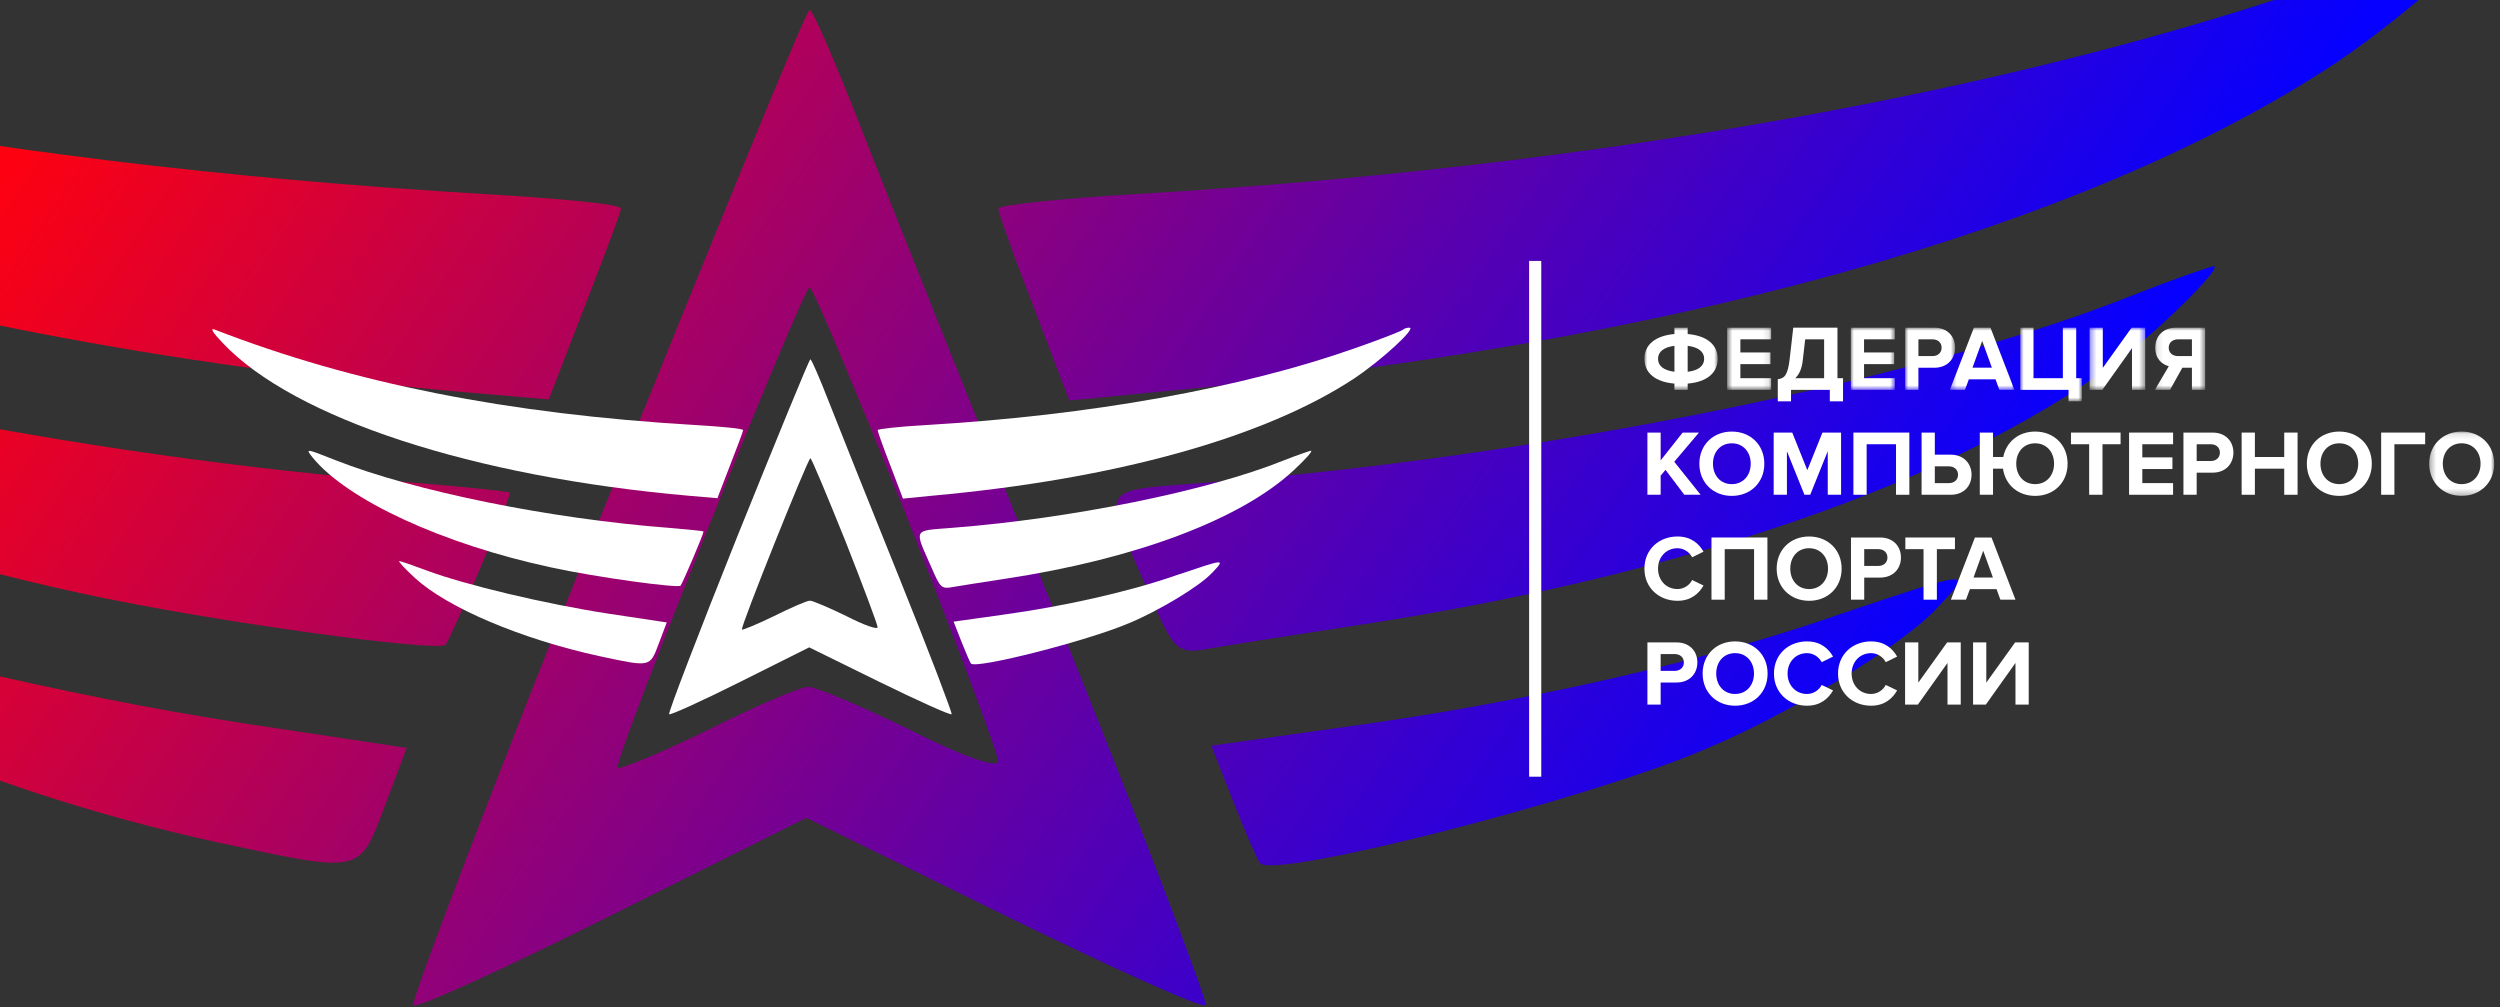 <svg width="412" height="166" viewBox="0 0 412 166" fill="none" xmlns="http://www.w3.org/2000/svg">
<rect x="0" y="0" width="412" height="166" fill="#333333" stroke="none"/>
<path d="M-138.177 -5.868C-105.256 28.882 -22.771 55.95 77.637 64.729L90.439 65.826L96.292 50.646C99.584 42.233 102.327 34.917 102.327 34.369C102.327 33.637 92.268 32.723 80.015 31.991C-6.494 26.87 -77.822 12.787 -141.834 -12.086C-144.212 -13.001 -142.932 -10.806 -138.177 -5.868Z" fill="url(#paint0_linear_1_231)"/>
<path d="M407.393 -12.085C406.844 -11.537 397.151 -7.696 385.629 -3.672C332.956 14.983 262.542 27.602 187.007 31.992C174.57 32.723 164.511 33.821 164.511 34.369C164.511 34.918 167.072 42.234 170.364 50.647L176.216 66.01L189.202 64.729C274.247 57.048 343.38 37.844 384.897 10.41C397.7 1.814 413.794 -13 410.319 -13C409.222 -13 407.942 -12.634 407.393 -12.085Z" fill="url(#paint1_linear_1_231)"/>
<path d="M99.767 83.201C81.843 128.009 67.577 165.137 68.126 165.685C68.675 166.234 83.489 159.467 101.047 150.688L132.87 134.776L165.242 150.688C183.166 159.467 198.163 166.234 198.712 165.685C199.077 165.137 188.287 136.788 174.57 102.77C160.853 68.752 146.221 32.174 142.015 21.383C137.808 10.592 133.968 1.63 133.419 1.63C132.87 1.63 117.873 38.392 99.767 83.201ZM149.513 85.395C157.744 106.245 164.511 124.352 164.511 125.449C164.511 126.729 158.292 124.534 150.062 120.328C142.198 116.487 134.516 113.195 133.236 113.195C131.773 113.195 124.274 116.487 116.593 120.328C108.728 124.169 101.961 126.912 101.778 126.546C100.864 125.815 132.322 47.354 133.419 47.354C133.968 47.354 141.1 64.546 149.513 85.395Z" fill="url(#paint2_linear_1_231)"/>
<path d="M-96.844 46.805C-80.932 66.558 -36.672 87.042 13.624 97.832C34.656 102.405 72.149 107.526 73.43 106.245C74.344 105.148 84.037 82.469 84.037 81.189C84.037 81.006 76.905 80.275 68.126 79.543C13.258 75.337 -49.291 62.717 -86.053 48.268C-99.953 42.782 -99.953 42.782 -96.844 46.805Z" fill="url(#paint3_linear_1_231)"/>
<path d="M351.976 48.452C317.592 62.352 253.58 75.337 198.712 79.543C180.605 81.007 181.337 79.543 189.384 97.833C193.591 107.526 193.957 107.892 199.809 106.795C202.918 106.246 213.526 104.6 223.037 103.137C283.574 93.992 332.406 75.703 356.914 52.841C362.218 47.903 365.876 43.879 364.778 43.879C363.864 44.062 358.011 46.074 351.976 48.452Z" fill="url(#paint4_linear_1_231)"/>
<path d="M-49.292 102.771C-34.295 116.488 -0.277 130.936 35.753 138.801C59.712 143.922 59.163 144.105 63.37 132.948L67.028 123.255L40.326 119.231C10.514 114.659 -26.064 105.88 -43.805 99.296C-50.206 96.918 -55.876 94.906 -56.608 94.906C-57.156 95.089 -53.864 98.564 -49.292 102.771Z" fill="url(#paint5_linear_1_231)"/>
<path d="M302.96 101.307C281.013 108.989 251.202 115.756 221.756 119.78L199.626 122.889L203.284 132.216C205.296 137.337 207.307 141.91 207.673 142.275C210.234 144.836 261.261 131.85 280.647 123.62C294.364 117.951 313.202 106.611 319.055 100.393C325.456 93.626 325.273 93.809 302.96 101.307Z" fill="url(#paint6_linear_1_231)"/>
<path d="M36.719 56.543C48.456 68.932 77.864 78.582 113.662 81.712L118.226 82.103L120.313 76.691C121.487 73.692 122.465 71.084 122.465 70.888C122.465 70.627 118.878 70.301 114.51 70.04C83.667 68.215 58.237 63.194 35.415 54.326C34.568 54 35.024 54.782 36.719 56.543Z" fill="white"/>
<path d="M231.228 54.326C231.032 54.522 227.576 55.891 223.468 57.325C204.689 63.976 179.585 68.475 152.655 70.04C148.221 70.301 144.635 70.692 144.635 70.888C144.635 71.084 145.548 73.692 146.722 76.691L148.808 82.169L153.438 81.712C183.758 78.974 208.406 72.127 223.208 62.346C227.772 59.282 233.51 54 232.271 54C231.88 54 231.423 54.13 231.228 54.326Z" fill="white"/>
<path d="M121.552 88.298C115.161 104.273 110.075 117.51 110.271 117.705C110.467 117.901 115.748 115.488 122.008 112.359L133.354 106.686L144.895 112.359C151.285 115.488 156.632 117.901 156.828 117.705C156.958 117.51 153.111 107.403 148.221 95.275C143.33 83.147 138.114 70.105 136.614 66.258C135.114 62.411 133.745 59.216 133.549 59.216C133.354 59.216 128.007 72.322 121.552 88.298ZM139.288 89.08C142.222 96.514 144.634 102.969 144.634 103.36C144.634 103.817 142.417 103.034 139.483 101.534C136.679 100.165 133.941 98.992 133.484 98.992C132.963 98.992 130.289 100.165 127.551 101.534C124.747 102.904 122.334 103.882 122.269 103.751C121.943 103.491 133.158 75.517 133.549 75.517C133.745 75.517 136.288 81.647 139.288 89.08Z" fill="white"/>
<path d="M51.456 75.322C57.128 82.364 72.908 89.667 90.84 93.514C98.338 95.144 111.705 96.97 112.162 96.514C112.488 96.123 115.944 88.037 115.944 87.581C115.944 87.515 113.401 87.255 110.271 86.994C90.709 85.494 68.409 80.995 55.303 75.844C50.347 73.888 50.347 73.888 51.456 75.322Z" fill="white"/>
<path d="M211.47 75.909C199.212 80.865 176.39 85.494 156.828 86.994C150.373 87.516 150.634 86.994 153.503 93.514C155.002 96.97 155.133 97.101 157.219 96.71C158.328 96.514 162.11 95.927 165.501 95.405C187.084 92.145 204.493 85.625 213.231 77.474C215.122 75.713 216.426 74.279 216.035 74.279C215.709 74.344 213.622 75.061 211.47 75.909Z" fill="white"/>
<path d="M68.409 95.275C73.756 100.165 85.884 105.317 98.73 108.121C107.272 109.946 107.076 110.011 108.576 106.034L109.88 102.578L100.36 101.144C89.731 99.513 76.69 96.383 70.365 94.036C68.083 93.188 66.062 92.471 65.801 92.471C65.606 92.536 66.779 93.775 68.409 95.275Z" fill="white"/>
<path d="M193.995 94.753C186.171 97.492 175.542 99.904 165.044 101.339L157.154 102.447L158.458 105.773C159.176 107.599 159.893 109.229 160.023 109.359C160.936 110.272 179.128 105.642 186.04 102.708C190.931 100.687 197.647 96.644 199.733 94.427C202.016 92.014 201.95 92.08 193.995 94.753Z" fill="white"/>
<mask id="mask0_1_231" style="mask-type:alpha" maskUnits="userSpaceOnUse" x="271" y="54" width="13" height="11">
<path d="M283.075 54H271V64.248H283.075V54Z" fill="white"/>
</mask>
<g mask="url(#mask0_1_231)">
<path fill-rule="evenodd" clip-rule="evenodd" d="M275.948 64.247V63.217C272.845 62.956 271 61.497 271 59.131C271 56.781 272.845 55.322 275.948 55.044V53.999H278.128V55.044C281.233 55.322 283.076 56.764 283.076 59.131C283.076 61.497 281.233 62.956 278.128 63.217V64.247H275.948ZM275.948 61.266V56.995C274.181 57.21 273.243 57.979 273.243 59.131C273.243 60.298 274.181 61.051 275.948 61.266ZM278.128 56.995V61.266C279.896 61.067 280.847 60.298 280.847 59.131C280.847 57.964 279.896 57.21 278.128 56.995Z" fill="white"/>
</g>
<mask id="mask1_1_231" style="mask-type:alpha" maskUnits="userSpaceOnUse" x="284" y="54" width="8" height="11">
<path d="M291.884 54H284.633V64.248H291.884V54Z" fill="white"/>
</mask>
<g mask="url(#mask1_1_231)">
<path fill-rule="evenodd" clip-rule="evenodd" d="M284.633 64.248V54H291.884V55.921H286.814V58.085H291.777V60.007H286.814V62.326H291.884V64.248H284.633Z" fill="white"/>
</g>
<path fill-rule="evenodd" clip-rule="evenodd" d="M292.979 62.496C294.024 62.357 294.607 61.942 294.93 59.239L295.529 54H302.812V62.328H303.733V66.138H301.551V64.248H295.161V66.138H292.979V62.496ZM295.851 62.328H300.615V55.92H297.495L297.096 59.393C296.943 60.776 296.497 61.728 295.851 62.328Z" fill="white"/>
<mask id="mask2_1_231" style="mask-type:alpha" maskUnits="userSpaceOnUse" x="305" y="54" width="8" height="11">
<path d="M312.265 54H305.014V64.248H312.265V54Z" fill="white"/>
</mask>
<g mask="url(#mask2_1_231)">
<path fill-rule="evenodd" clip-rule="evenodd" d="M305.014 64.248V54H312.265V55.921H307.195V58.085H312.158V60.007H307.195V62.326H312.265V64.248H305.014Z" fill="white"/>
</g>
<mask id="mask3_1_231" style="mask-type:alpha" maskUnits="userSpaceOnUse" x="313" y="54" width="10" height="11">
<path d="M322.204 54H313.972V64.248H322.204V54Z" fill="white"/>
</mask>
<g mask="url(#mask3_1_231)">
<path fill-rule="evenodd" clip-rule="evenodd" d="M313.972 64.247V53.999H318.765C320.992 53.999 322.206 55.505 322.206 57.302C322.206 59.085 320.977 60.605 318.765 60.605H316.154V64.247H313.972ZM319.979 57.302C319.979 56.442 319.333 55.92 318.474 55.92H316.154V58.685H318.474C319.333 58.685 319.979 58.147 319.979 57.302Z" fill="white"/>
</g>
<mask id="mask4_1_231" style="mask-type:alpha" maskUnits="userSpaceOnUse" x="321" y="54" width="11" height="11">
<path d="M331.981 54H321.335V64.248H331.981V54Z" fill="white"/>
</mask>
<g mask="url(#mask4_1_231)">
<path fill-rule="evenodd" clip-rule="evenodd" d="M329.491 64.247L328.862 62.511H324.468L323.823 64.247H321.335L325.297 53.999H328.032L331.98 64.247H329.491ZM326.666 56.181L325.067 60.59H328.262L326.666 56.181Z" fill="white"/>
</g>
<mask id="mask5_1_231" style="mask-type:alpha" maskUnits="userSpaceOnUse" x="332" y="54" width="12" height="13">
<path d="M343.078 54H332.941V66.137H343.078V54Z" fill="white"/>
</mask>
<g mask="url(#mask5_1_231)">
<path fill-rule="evenodd" clip-rule="evenodd" d="M340.897 64.248H332.941V54H335.121V62.327H339.959V54H342.158V62.327H343.078V66.137H340.897V64.248Z" fill="white"/>
</g>
<mask id="mask6_1_231" style="mask-type:alpha" maskUnits="userSpaceOnUse" x="344" y="54" width="10" height="11">
<path d="M353.532 54H344.362V64.248H353.532V54Z" fill="white"/>
</mask>
<g mask="url(#mask6_1_231)">
<path fill-rule="evenodd" clip-rule="evenodd" d="M344.361 64.248V54H346.542V60.621L351.289 54H353.532V64.248H351.351V57.38L346.465 64.248H344.361Z" fill="white"/>
</g>
<mask id="mask7_1_231" style="mask-type:alpha" maskUnits="userSpaceOnUse" x="355" y="54" width="9" height="11">
<path d="M363.411 54H355.116V64.248H363.411V54Z" fill="white"/>
</mask>
<g mask="url(#mask7_1_231)">
<path fill-rule="evenodd" clip-rule="evenodd" d="M355.116 64.247L357.421 60.345C356.314 60.084 355.177 59.116 355.177 57.302C355.177 55.398 356.482 53.999 358.619 53.999H363.411V64.247H361.23V60.605H359.648L357.619 64.247H355.116ZM361.23 58.685V55.92H358.942C358.066 55.92 357.405 56.442 357.405 57.302C357.405 58.163 358.066 58.685 358.942 58.685H361.23Z" fill="white"/>
</g>
<path fill-rule="evenodd" clip-rule="evenodd" d="M277.577 81.537L274.474 77.435L273.675 78.388V81.537H271.494V71.289H273.675V75.869L277.301 71.289H279.989L275.917 76.1L280.264 81.537H277.577Z" fill="white"/>
<path fill-rule="evenodd" clip-rule="evenodd" d="M280.054 76.421C280.054 73.333 282.313 71.122 285.399 71.122C288.503 71.122 290.761 73.333 290.761 76.421C290.761 79.51 288.503 81.722 285.399 81.722C282.313 81.722 280.054 79.51 280.054 76.421ZM288.519 76.421C288.519 74.501 287.29 73.056 285.399 73.056C283.511 73.056 282.296 74.501 282.296 76.421C282.296 78.326 283.511 79.786 285.399 79.786C287.29 79.786 288.519 78.326 288.519 76.421Z" fill="white"/>
<path fill-rule="evenodd" clip-rule="evenodd" d="M301.213 81.537V74.361L298.324 81.537H297.373L294.485 74.361V81.537H292.303V71.289H295.361L297.848 77.482L300.337 71.289H303.409V81.537H301.213Z" fill="white"/>
<path fill-rule="evenodd" clip-rule="evenodd" d="M312.463 81.537V73.21H307.624V81.537H305.442V71.289H314.661V81.537H312.463Z" fill="white"/>
<path fill-rule="evenodd" clip-rule="evenodd" d="M318.859 71.29V74.931H321.47C323.683 74.931 324.912 76.452 324.912 78.234C324.912 80.031 323.697 81.537 321.47 81.537H316.678V71.29H318.859ZM318.859 76.851V79.616H321.179C322.039 79.616 322.685 79.095 322.685 78.234C322.685 77.389 322.039 76.851 321.179 76.851H318.859ZM330.094 77.236H328.45V81.537H326.269V71.29H328.45V75.315H330.139C330.616 72.826 332.674 71.121 335.393 71.121C338.497 71.121 340.74 73.333 340.74 76.421C340.74 79.509 338.497 81.722 335.393 81.722C332.566 81.722 330.462 79.893 330.094 77.236ZM338.511 76.421C338.511 74.501 337.282 73.056 335.393 73.056C333.488 73.056 332.276 74.501 332.276 76.421C332.276 78.326 333.488 79.785 335.393 79.785C337.282 79.785 338.511 78.326 338.511 76.421Z" fill="white"/>
<path fill-rule="evenodd" clip-rule="evenodd" d="M344.294 81.537V73.21H341.297V71.289H349.471V73.21H346.491V81.537H344.294Z" fill="white"/>
<path fill-rule="evenodd" clip-rule="evenodd" d="M350.872 81.537V71.289H358.124V73.21H353.053V75.376H358.015V77.296H353.053V79.617H358.124V81.537H350.872Z" fill="white"/>
<path fill-rule="evenodd" clip-rule="evenodd" d="M359.832 81.537V71.29H364.624C366.852 71.29 368.066 72.796 368.066 74.593C368.066 76.375 366.837 77.896 364.624 77.896H362.013V81.537H359.832ZM365.839 74.593C365.839 73.732 365.193 73.211 364.334 73.211H362.013V75.976H364.334C365.193 75.976 365.839 75.438 365.839 74.593Z" fill="white"/>
<path fill-rule="evenodd" clip-rule="evenodd" d="M376.442 81.537V77.236H371.605V81.537H369.423V71.289H371.605V75.316H376.442V71.289H378.64V81.537H376.442Z" fill="white"/>
<path fill-rule="evenodd" clip-rule="evenodd" d="M380.167 76.421C380.167 73.333 382.426 71.122 385.513 71.122C388.617 71.122 390.875 73.333 390.875 76.421C390.875 79.51 388.617 81.722 385.513 81.722C382.426 81.722 380.167 79.51 380.167 76.421ZM388.632 76.421C388.632 74.501 387.403 73.056 385.513 73.056C383.624 73.056 382.41 74.501 382.41 76.421C382.41 78.326 383.624 79.786 385.513 79.786C387.403 79.786 388.632 78.326 388.632 76.421Z" fill="white"/>
<path fill-rule="evenodd" clip-rule="evenodd" d="M392.415 81.537V71.289H399.668V73.21H394.596V81.537H392.415Z" fill="white"/>
<mask id="mask8_1_231" style="mask-type:alpha" maskUnits="userSpaceOnUse" x="400" y="71" width="12" height="11">
<path d="M411.037 71.121V81.721H400.33V71.121H411.037Z" fill="white"/>
</mask>
<g mask="url(#mask8_1_231)">
<path fill-rule="evenodd" clip-rule="evenodd" d="M400.331 76.42C400.331 73.332 402.59 71.121 405.676 71.121C408.78 71.121 411.038 73.332 411.038 76.42C411.038 79.509 408.78 81.721 405.676 81.721C402.59 81.721 400.331 79.509 400.331 76.42ZM408.796 76.42C408.796 74.5 407.566 73.055 405.676 73.055C403.788 73.055 402.573 74.5 402.573 76.42C402.573 78.325 403.788 79.785 405.676 79.785C407.566 79.785 408.796 78.325 408.796 76.42Z" fill="white"/>
</g>
<path fill-rule="evenodd" clip-rule="evenodd" d="M271.002 93.712C271.002 90.563 273.383 88.413 276.455 88.413C278.714 88.413 280.019 89.641 280.742 90.916L278.867 91.838C278.438 91.008 277.516 90.347 276.455 90.347C274.598 90.347 273.244 91.776 273.244 93.712C273.244 95.648 274.598 97.077 276.455 97.077C277.516 97.077 278.438 96.432 278.867 95.586L280.742 96.493C280.005 97.769 278.714 99.012 276.455 99.012C273.383 99.012 271.002 96.861 271.002 93.712Z" fill="white"/>
<path fill-rule="evenodd" clip-rule="evenodd" d="M289.072 98.828V90.501H284.233V98.828H282.052V88.58H291.27V98.828H289.072Z" fill="white"/>
<path fill-rule="evenodd" clip-rule="evenodd" d="M292.794 93.712C292.794 90.623 295.054 88.413 298.14 88.413C301.244 88.413 303.502 90.623 303.502 93.712C303.502 96.801 301.244 99.012 298.14 99.012C295.054 99.012 292.794 96.801 292.794 93.712ZM301.259 93.712C301.259 91.792 300.03 90.347 298.14 90.347C296.252 90.347 295.037 91.792 295.037 93.712C295.037 95.617 296.252 97.077 298.14 97.077C300.03 97.077 301.259 95.617 301.259 93.712ZM305.043 98.828V88.58H309.835C312.064 88.58 313.277 90.087 313.277 91.884C313.277 93.666 312.048 95.187 309.835 95.187H307.224V98.828H305.043ZM311.05 91.884C311.05 91.023 310.404 90.502 309.545 90.502H307.224V93.267H309.545C310.404 93.267 311.05 92.729 311.05 91.884Z" fill="white"/>
<path fill-rule="evenodd" clip-rule="evenodd" d="M316.999 98.828V90.501H314.003V88.58H322.175V90.501H319.195V98.828H316.999Z" fill="white"/>
<path fill-rule="evenodd" clip-rule="evenodd" d="M329.661 98.828L329.032 97.092H324.638L323.993 98.828H321.504L325.467 88.581H328.202L332.15 98.828H329.661ZM326.835 90.763L325.238 95.172H328.432L326.835 90.763ZM271.494 116.118V105.87H276.286C278.514 105.87 279.728 107.377 279.728 109.174C279.728 110.956 278.499 112.477 276.286 112.477H273.675V116.118H271.494ZM277.501 109.174C277.501 108.313 276.855 107.791 275.995 107.791H273.675V110.557H275.995C276.855 110.557 277.501 110.019 277.501 109.174ZM280.592 111.002C280.592 107.913 282.851 105.702 285.938 105.702C289.042 105.702 291.3 107.913 291.3 111.002C291.3 114.09 289.042 116.302 285.938 116.302C282.851 116.302 280.592 114.09 280.592 111.002ZM289.057 111.002C289.057 109.082 287.828 107.637 285.938 107.637C284.049 107.637 282.835 109.082 282.835 111.002C282.835 112.906 284.049 114.367 285.938 114.367C287.828 114.367 289.057 112.906 289.057 111.002ZM292.349 111.002C292.349 107.853 294.73 105.702 297.802 105.702C300.061 105.702 301.366 106.93 302.089 108.206L300.214 109.128C299.785 108.298 298.863 107.637 297.802 107.637C295.945 107.637 294.591 109.066 294.591 111.002C294.591 112.938 295.945 114.367 297.802 114.367C298.863 114.367 299.785 113.722 300.214 112.876L302.089 113.782C301.352 115.059 300.061 116.302 297.802 116.302C294.73 116.302 292.349 114.151 292.349 111.002ZM302.908 111.002C302.908 107.853 305.289 105.702 308.361 105.702C310.62 105.702 311.925 106.93 312.648 108.206L310.773 109.128C310.344 108.298 309.422 107.637 308.361 107.637C306.503 107.637 305.15 109.066 305.15 111.002C305.15 112.938 306.503 114.367 308.361 114.367C309.422 114.367 310.344 113.722 310.773 112.876L312.648 113.782C311.911 115.059 310.62 116.302 308.361 116.302C305.289 116.302 302.908 114.151 302.908 111.002Z" fill="white"/>
<path fill-rule="evenodd" clip-rule="evenodd" d="M313.958 116.118V105.871H316.139V112.492L320.886 105.871H323.13V116.118H320.948V109.251L316.062 116.118H313.958Z" fill="white"/>
<path fill-rule="evenodd" clip-rule="evenodd" d="M325.162 116.118V105.871H327.342V112.492L332.089 105.871H334.332V116.118H332.15V109.251L327.265 116.118H325.162Z" fill="white"/>
<line x1="253" y1="43" x2="253" y2="128" stroke="white" stroke-width="2"/>
<defs>
<linearGradient id="paint0_linear_1_231" x1="-4" y1="32.236" x2="252" y2="206.236" gradientUnits="userSpaceOnUse">
<stop stop-color="#FE0110"/>
<stop offset="1" stop-color="#0500FF"/>
</linearGradient>
<linearGradient id="paint1_linear_1_231" x1="-4" y1="32.236" x2="252" y2="206.236" gradientUnits="userSpaceOnUse">
<stop stop-color="#FE0110"/>
<stop offset="1" stop-color="#0500FF"/>
</linearGradient>
<linearGradient id="paint2_linear_1_231" x1="-4" y1="32.236" x2="252" y2="206.236" gradientUnits="userSpaceOnUse">
<stop stop-color="#FE0110"/>
<stop offset="1" stop-color="#0500FF"/>
</linearGradient>
<linearGradient id="paint3_linear_1_231" x1="-4" y1="32.236" x2="252" y2="206.236" gradientUnits="userSpaceOnUse">
<stop stop-color="#FE0110"/>
<stop offset="1" stop-color="#0500FF"/>
</linearGradient>
<linearGradient id="paint4_linear_1_231" x1="-4" y1="32.236" x2="252" y2="206.236" gradientUnits="userSpaceOnUse">
<stop stop-color="#FE0110"/>
<stop offset="1" stop-color="#0500FF"/>
</linearGradient>
<linearGradient id="paint5_linear_1_231" x1="-4" y1="32.236" x2="252" y2="206.236" gradientUnits="userSpaceOnUse">
<stop stop-color="#FE0110"/>
<stop offset="1" stop-color="#0500FF"/>
</linearGradient>
<linearGradient id="paint6_linear_1_231" x1="-4" y1="32.236" x2="252" y2="206.236" gradientUnits="userSpaceOnUse">
<stop stop-color="#FE0110"/>
<stop offset="1" stop-color="#0500FF"/>
</linearGradient>
</defs>
</svg>

